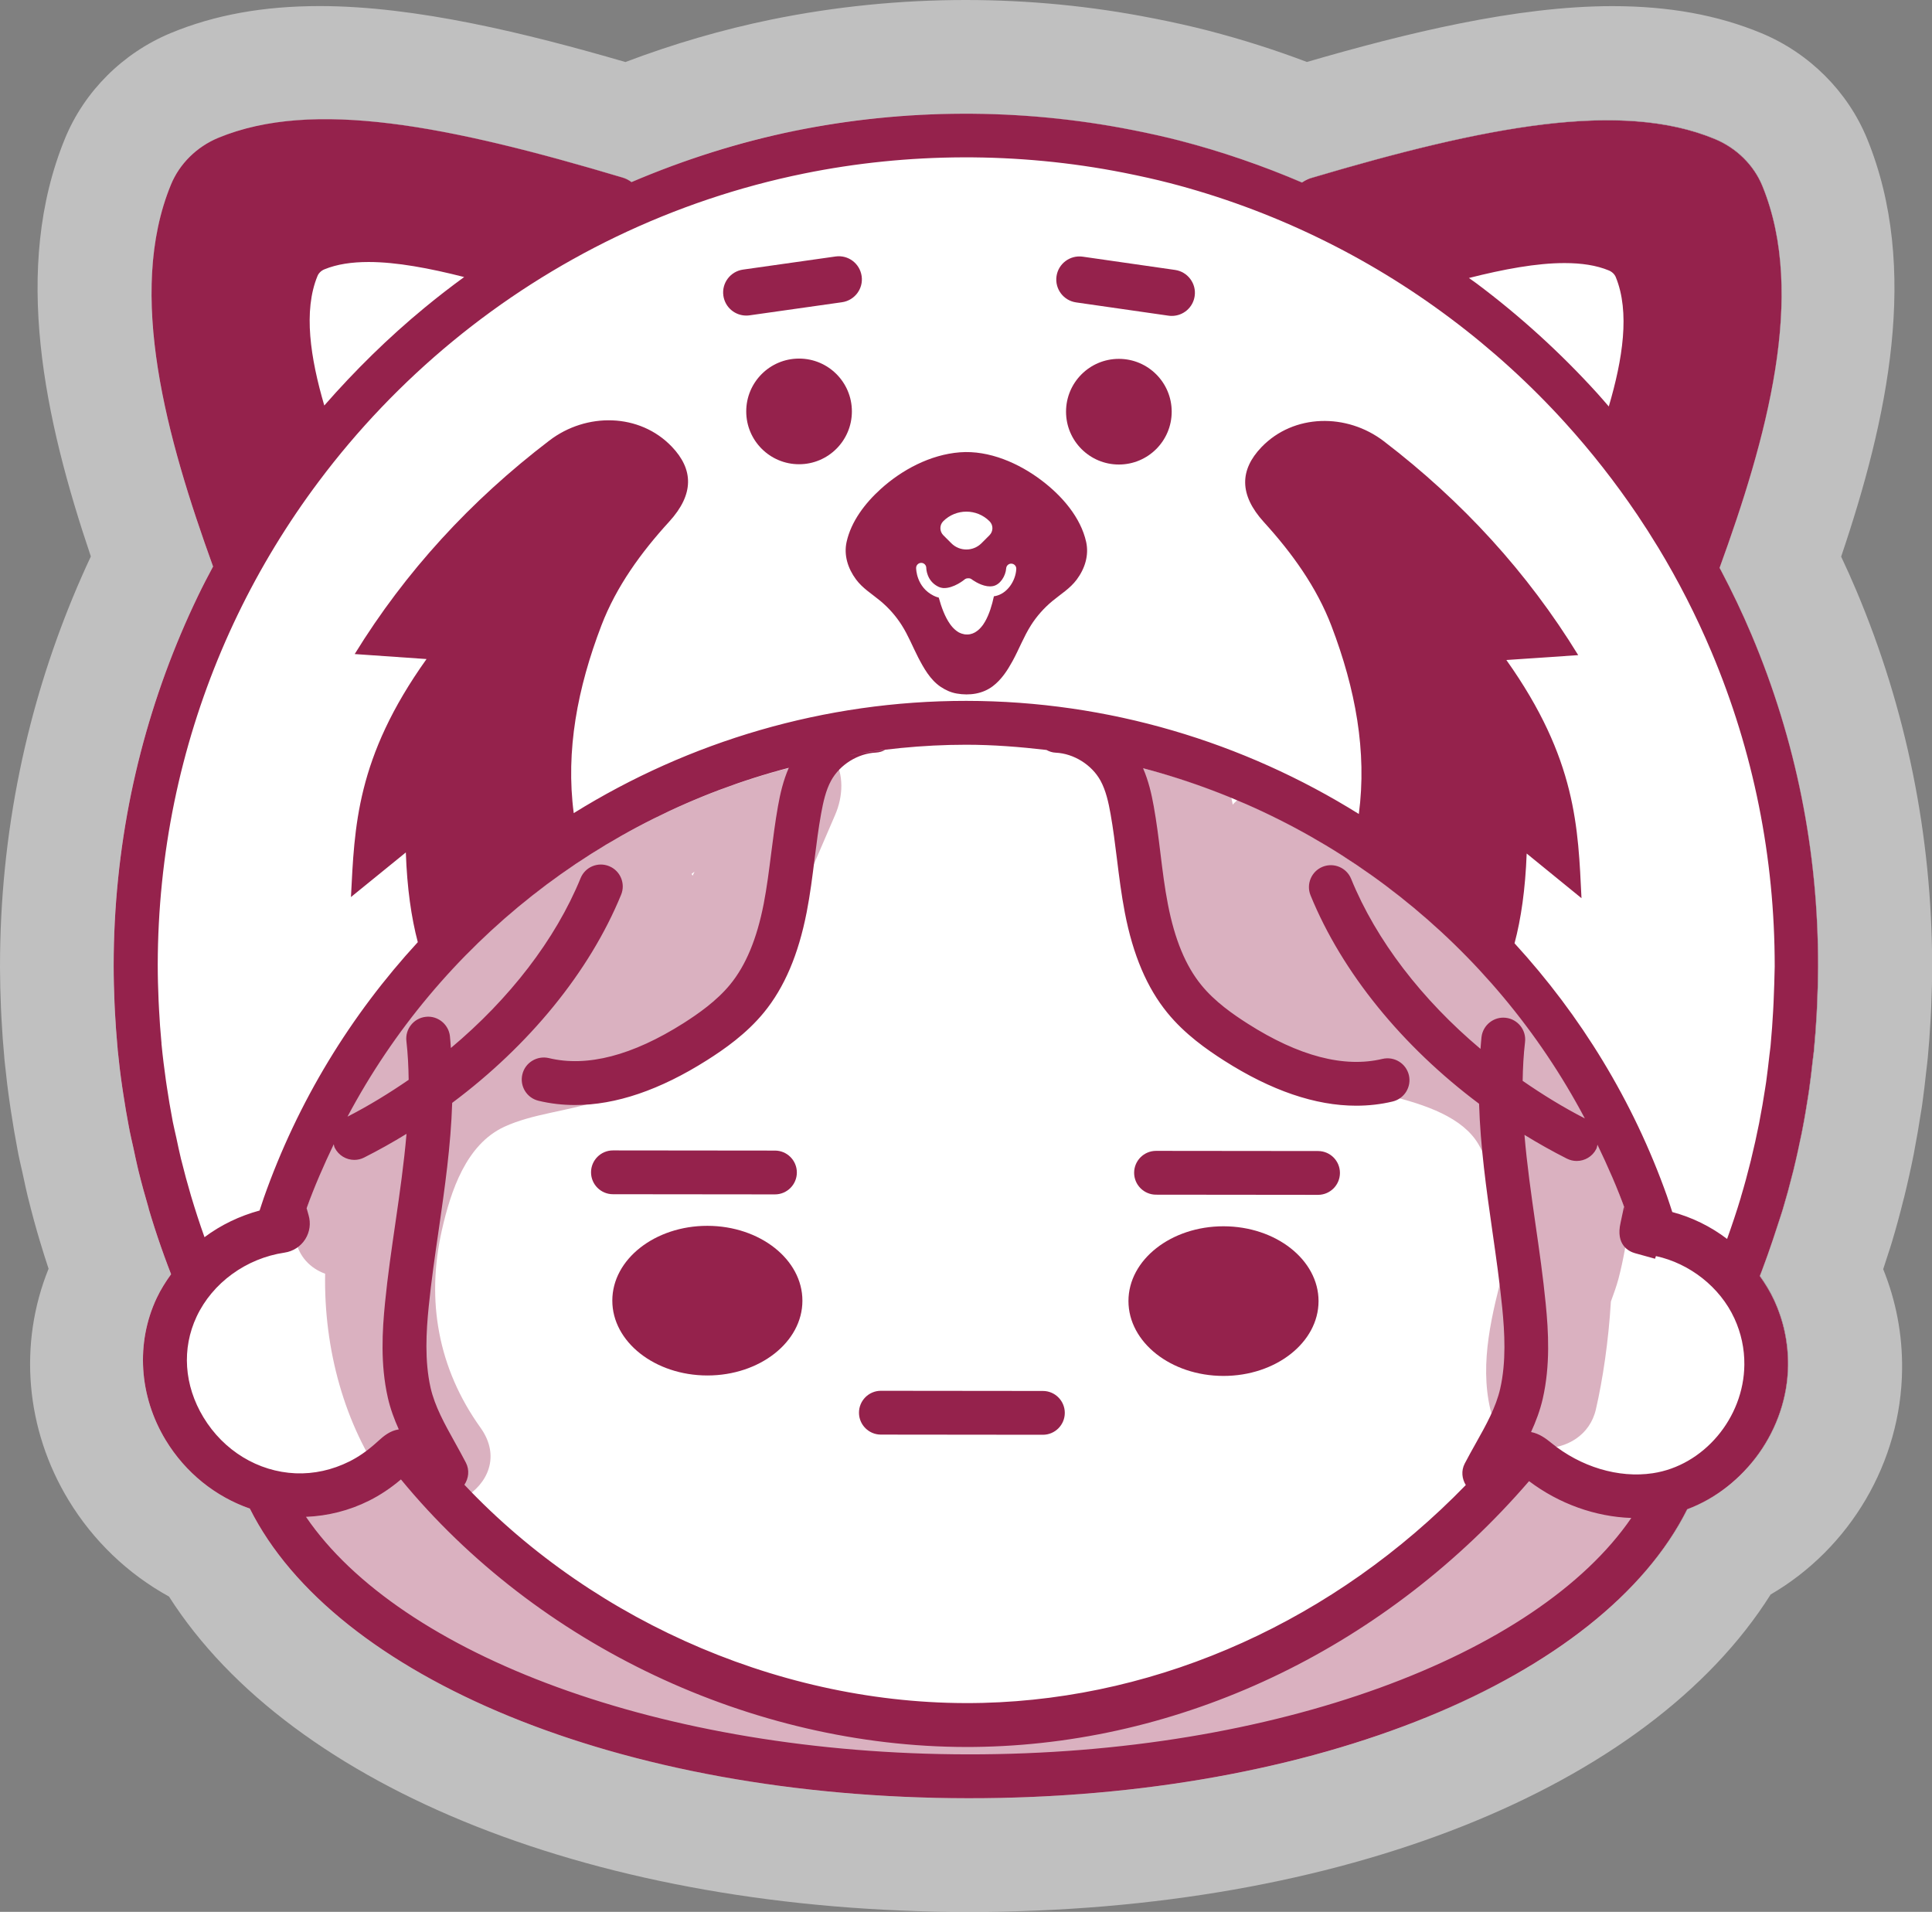<?xml version="1.0" encoding="utf-8"?>
<!-- Generator: Adobe Illustrator 25.4.1, SVG Export Plug-In . SVG Version: 6.00 Build 0)  -->
<svg version="1.1" id="Capa_1" xmlns="http://www.w3.org/2000/svg" xmlns:xlink="http://www.w3.org/1999/xlink" x="0px" y="0px"
	 viewBox="0 0 340.48 336.91" style="enable-background:new 0 0 340.48 336.91;" xml:space="preserve">
<rect x="0" y="0" width="340.48" height="336.91" fill="#808080" stroke="none"/>
<style type="text/css">
	.st0{opacity:0.6;fill:url(#SVGID_1_);}
	.st1{fill:#FEF4EE;}
	.st2{opacity:0.1;fill:#577D1E;}
	.st3{opacity:0.6;fill:url(#SVGID_00000030466013509574367730000004588238448944664506_);}
	.st4{fill:#B14534;}
	.st5{fill:#FFFFFF;}
	.st6{opacity:0.2;fill:#A4C96A;}
	.st7{fill:#FAAF78;}
	.st8{opacity:0.4;fill:#FF7A8E;}
	.st9{opacity:0.5;}
	.st10{fill:#FF7A8E;}
	.st11{opacity:0.212;}
	.st12{fill:#6B1952;}
	.st13{fill:#F77D48;}
	.st14{fill:#A33C34;}
	.st15{opacity:0.2;}
	.st16{fill:#39005E;}
	.st17{opacity:0.6;}
	.st18{fill-rule:evenodd;clip-rule:evenodd;fill:#6B1952;}
	.st19{fill:#FF6294;}
	.st20{fill-rule:evenodd;clip-rule:evenodd;fill:#FFFFFF;}
	.st21{opacity:0.35;}
	.st22{fill:#6B184E;}
	.st23{opacity:0.5;fill:#FFFFFF;}
	.st24{opacity:0.4;}
	.st25{fill:none;stroke:#F49257;stroke-miterlimit:10;}
	.st26{fill:#95224C;stroke:#95224C;stroke-width:2;stroke-linecap:round;stroke-linejoin:round;stroke-miterlimit:10;}
	.st27{fill:#95224C;}
	.st28{fill:#B14534;stroke:#B14534;stroke-width:3;stroke-miterlimit:10;}
	.st29{fill:#F49257;stroke:#F49257;stroke-width:3;stroke-linecap:round;stroke-linejoin:round;stroke-miterlimit:10;}
	.st30{fill:none;stroke:#B14534;stroke-width:3;stroke-miterlimit:10;}
	.st31{fill:#FFFFFF;stroke:#F49257;stroke-width:3;stroke-miterlimit:10;}
	.st32{fill:#FFFFFF;stroke:#B14534;stroke-width:3;stroke-miterlimit:10;}
	.st33{fill:none;stroke:#F49257;stroke-width:3;stroke-linecap:round;stroke-linejoin:round;stroke-miterlimit:10;}
	.st34{fill:#F49257;stroke:#F49257;stroke-miterlimit:10;}
	.st35{fill:#7B933C;}
	.st36{clip-path:url(#SVGID_00000041286577786742367270000017725585984727381412_);fill:#B14534;}
	.st37{fill:#F49257;}
	.st38{fill:none;stroke:#F49257;stroke-width:3;stroke-miterlimit:10;}
	.st39{fill:none;stroke:#95224C;stroke-width:3;stroke-linecap:round;stroke-miterlimit:10;}
	.st40{fill:none;stroke:#B14534;stroke-width:3;stroke-linecap:round;stroke-miterlimit:10;}
	.st41{opacity:0.5;fill:#FAAF78;stroke:#F49257;stroke-width:3;stroke-miterlimit:10;}
	.st42{clip-path:url(#SVGID_00000178919657575640439180000010747852058716931750_);fill:#B14534;}
	.st43{fill:#CA5E72;}
	.st44{fill:#F49257;stroke:#FAAF78;stroke-width:2;stroke-miterlimit:10;}
	.st45{fill:#7B933C;stroke:#A4C96A;stroke-width:2;stroke-miterlimit:10;}
	.st46{fill:#B14534;stroke:#D86F67;stroke-width:2;stroke-miterlimit:10;}
	.st47{opacity:0.5;fill:#F49257;}
	.st48{opacity:0.5;fill:#FAAF78;}
	.st49{clip-path:url(#SVGID_00000110465331494911775560000017656810793557280682_);}
	.st50{opacity:0.5;fill:#CA5E72;}
	.st51{clip-path:url(#SVGID_00000045610205711521963280000004073667309910717593_);}
	.st52{clip-path:url(#SVGID_00000023992076641679226930000014575908827672694931_);}
	.st53{clip-path:url(#SVGID_00000054971742306360390280000007482082337974777474_);}
	.st54{clip-path:url(#SVGID_00000036930364040917887090000014425244656376927378_);}
	.st55{clip-path:url(#SVGID_00000042002274602209344510000001281955512641192881_);}
	.st56{fill:#09487E;}
	.st57{opacity:0.5;fill:#09487E;}
	.st58{clip-path:url(#SVGID_00000033369644569761845280000002798348378354136746_);}
	.st59{clip-path:url(#SVGID_00000111186228474735123230000007691137633035180951_);}
	.st60{clip-path:url(#SVGID_00000114045748798142411400000003183481444489715864_);}
	.st61{fill:url(#SVGID_00000002366355661057893190000010903839644064993160_);}
	.st62{clip-path:url(#SVGID_00000041294636092725548960000006619395413513090445_);}
	.st63{fill:#7B933C;stroke:#FFFFFF;stroke-width:0.25;stroke-miterlimit:10;}
	.st64{clip-path:url(#SVGID_00000168110506163405357180000008373103371046040195_);}
	.st65{opacity:0.5;fill:#95224C;}
	.st66{clip-path:url(#SVGID_00000136396541146273661330000013549221979557876109_);}
	.st67{clip-path:url(#SVGID_00000124127071069178372840000007352662474854447788_);}
	.st68{clip-path:url(#SVGID_00000006709247052057309430000008384551623503210401_);}
	.st69{fill:url(#SVGID_00000047025019952514067440000001535748252738251904_);}
	.st70{clip-path:url(#SVGID_00000060716263577447693750000000708221155042542759_);}
	.st71{opacity:0.5;fill:#A4C96A;}
	.st72{fill:#A4C96A;}
	.st73{opacity:0.35;fill:#95224C;}
	.st74{fill:#DFDFDF;}
	.st75{clip-path:url(#SVGID_00000058564417835278376410000017322135484864731067_);fill:#B14534;}
	.st76{fill:#577D1E;}
	.st77{clip-path:url(#SVGID_00000038372492002819622800000005504616244808366222_);}
	.st78{clip-path:url(#SVGID_00000176019007358625591780000000293754585278776480_);}
	.st79{opacity:0.35;fill:#F49257;}
	.st80{opacity:0.7;fill:#F49257;}
	.st81{opacity:0.35;fill:#B14534;}
	.st82{fill:none;stroke:#0000FF;stroke-width:4;stroke-linecap:round;stroke-linejoin:round;stroke-miterlimit:10;}
	.st83{fill:none;stroke:#0000FF;stroke-width:4;stroke-miterlimit:10;}
	.st84{fill:#0000FF;}
	.st85{fill:none;stroke:#0000FF;stroke-width:2;stroke-miterlimit:10;}
	.st86{fill:none;stroke:#0000FF;stroke-width:2;stroke-linecap:round;stroke-linejoin:round;stroke-miterlimit:10;}
	.st87{fill:none;stroke:#0000FF;stroke-miterlimit:10;}
	.st88{fill:url(#);}
	.st89{fill:#3E5902;}
	.st90{fill:#FFFFFD;stroke:#993300;stroke-width:3;stroke-miterlimit:10;}
	.st91{fill:#FAAF78;stroke:#993300;stroke-width:3;stroke-miterlimit:10;}
	.st92{fill:#FFFFFD;}
	.st93{fill:#FBD4BD;}
	.st94{fill:#F7AF84;}
	.st95{fill:#993300;stroke:#993300;stroke-miterlimit:10;}
	.st96{fill:none;stroke:#FBD4BD;stroke-width:3;}
	.st97{opacity:0.3;fill:url(#);}
	.st98{opacity:0.7;}
	.st99{fill:url(#SVGID_00000086683774715574993890000014680543683823798973_);}
	.st100{opacity:0.8;}
	.st101{fill:url(#SVGID_00000001657806155792741050000004971444067976093080_);}
	.st102{fill:url(#SVGID_00000101800735679405739230000014280265953855298236_);}
	.st103{clip-path:url(#SVGID_00000035491235030761408020000016311467061487471545_);}
	.st104{fill:#FFFFFF;stroke:#A4C96A;stroke-width:25;stroke-linecap:round;stroke-linejoin:round;stroke-miterlimit:10;}
</style>
<g>
	<g>
		<path class="st23" d="M327.1,103.96c-0.82-1.93-1.69-3.89-2.63-5.87c8.16-24.13,13.95-50.82,4.55-73.7
			c-3.41-8.29-10.18-15.04-18.59-18.54c-7.73-3.21-16.33-4.77-26.29-4.77c-16.94,0-36.41,4.78-53.82,9.84
			c-5.68-2.15-11.45-3.98-17.24-5.48c-0.11-0.03-0.22-0.06-0.33-0.09c-2.93-0.75-6.03-1.44-9.48-2.12
			c-0.04-0.01-0.09-0.02-0.13-0.02C192.34,1.07,181.25,0,170.16,0c-11.52,0-23.03,1.16-34.21,3.44c-8.63,1.77-17.26,4.28-25.73,7.49
			C92.81,5.87,73.31,1.07,56.35,1.07c-9.96,0-18.56,1.56-26.29,4.77c-8.41,3.5-15.18,10.25-18.59,18.53
			c-9.41,22.89-3.61,49.57,4.54,73.69c-4.46,9.52-8.04,19.48-10.65,29.63c-0.71,2.76-1.35,5.53-1.9,8.24
			C1.16,147.16,0,158.69,0,170.23c0,0.13,0,0.26,0,0.39c0.01,2.18,0.06,4.51,0.17,7.09l0.09,1.79c0.13,2.44,0.29,4.62,0.49,6.74
			c0,0,0,0.01,0,0.01l0.03,0.38c0.01,0.13,0.02,0.26,0.04,0.4c0.01,0.09,0.02,0.19,0.03,0.28c0.24,2.36,0.53,4.79,0.89,7.23
			l0.18,1.22c0.37,2.43,0.77,4.78,1.2,7.02c0,0.02,0.01,0.04,0.01,0.05c0.03,0.2,0.07,0.4,0.11,0.59c0.15,0.76,0.33,1.52,0.5,2.28
			l0.21,0.91l0.22,1.02c0.23,1.09,0.47,2.19,0.73,3.27c0.02,0.1,0.05,0.2,0.08,0.3c0,0.01,0.01,0.02,0.01,0.04
			c0.63,2.54,1.31,5.05,2.03,7.45c0.03,0.11,0.06,0.22,0.1,0.33c0.45,1.5,0.93,3.02,1.44,4.56c-5.34,13.19-4.08,28.27,3.53,40.8
			c4.34,7.15,10.47,13,17.69,16.97c21.67,33.98,75.88,55.58,141.01,55.58c65.4,0,119.72-21.75,141.25-55.94
			c13.95-8.12,23.01-23.27,23.17-39.72c0.06-6.09-1.06-12-3.33-17.61c0.22-0.65,0.43-1.3,0.63-1.95l0.24-0.74
			c0.23-0.69,0.46-1.38,0.66-2.07c0.01-0.04,0.03-0.09,0.04-0.13c0.7-2.33,1.37-4.8,2-7.34l0.02-0.07c0.04-0.14,0.07-0.27,0.11-0.41
			v0c0.61-2.49,1.17-5.01,1.67-7.51c0.03-0.14,0.06-0.29,0.08-0.43l0.06-0.34c0.4-2.08,0.78-4.29,1.16-6.75
			c0-0.03,0.01-0.07,0.02-0.1l0.16-1.02c0.02-0.12,0.04-0.24,0.05-0.37c0.26-1.82,0.47-3.66,0.67-5.5l0.04-0.34
			c0.06-0.49,0.12-0.98,0.17-1.47c0.02-0.17,0.03-0.34,0.05-0.52l0.01-0.06c0-0.01,0-0.04,0.01-0.07c0.2-2.1,0.36-4.32,0.5-6.79
			c0-0.06,0.01-0.12,0.01-0.18l0.08-1.59c0-0.07,0.01-0.13,0.01-0.2c0.12-2.8,0.18-5.16,0.18-7.42
			C340.48,147.26,335.98,124.96,327.1,103.96z M320.27,176.97C320.27,176.97,320.27,176.97,320.27,176.97l-0.08,1.67c0,0,0,0,0,0
			l0,0c-0.11,2.02-0.25,4.03-0.45,6.03c0,0,0,0,0,0.01l-0.01,0.14l-0.03,0.34c0,0,0,0.01,0,0.01l0,0c0,0,0,0.01,0,0.01
			c0,0,0,0,0,0.01c-0.05,0.54-0.14,1.07-0.2,1.61c-0.02,0.2-0.05,0.41-0.08,0.61c-0.16,1.47-0.33,2.94-0.54,4.39c0,0,0,0,0,0.01
			c0,0,0,0.01,0,0.01l-0.17,1.12c0,0,0,0,0,0.01c0,0,0,0.01,0,0.01c-0.32,2.06-0.66,4.11-1.06,6.14c0,0,0,0,0,0l-0.07,0.36
			c0,0,0,0.01,0,0.01c0,0,0,0.01,0,0.01c-0.15,0.76-0.34,1.5-0.5,2.25c-0.32,1.51-0.64,3.02-1,4.51c0,0,0,0.01,0,0.01l-0.06,0.22
			l-0.02,0.08c0,0,0,0.01-0.01,0.01c0,0,0,0.01,0,0.01c0,0,0,0.01,0,0.01c-0.55,2.21-1.14,4.4-1.8,6.57c0,0.01-0.01,0.01-0.01,0.02
			c0,0.01,0,0.02-0.01,0.03c0,0.01,0,0.02-0.01,0.03c0,0,0,0.01,0,0.01c0,0,0,0.01,0,0.01c-0.25,0.83-0.54,1.65-0.8,2.47
			c-0.29,0.91-0.61,1.81-0.91,2.71c-0.91,2.71-1.87,5.42-2.94,8.08c0.23-0.56,0.42-1.13,0.64-1.7l0,0l0,0
			c0.48,0.67,0.94,1.37,1.37,2.08c0.43,0.71,0.82,1.45,1.17,2.21c1.67,3.63,2.5,7.5,2.45,11.49c-0.02,1.41-0.15,2.81-0.38,4.18
			c-0.47,2.74-1.37,5.37-2.61,7.81c-0.62,1.22-1.33,2.39-2.12,3.5c-1.16,1.64-2.55,3.1-4.03,4.46c-1.52,1.4-3.15,2.68-4.94,3.69
			c-1.18,0.67-2.41,1.24-3.68,1.72c-4.99,10-14.09,19-26.2,26.6c-3.63,2.28-7.47,4.46-11.63,6.47c-6.93,3.34-14.61,6.23-22.83,8.71
			c-1.58,0.48-3.17,0.95-4.79,1.39c-18.2,4.96-38.98,7.77-61.27,7.76l0,0l0,0c-8.07-0.01-15.92-0.4-23.55-1.11
			c-6.9-0.64-13.61-1.54-20.07-2.71c-3.4-0.62-6.73-1.3-9.98-2.06c-29.3-6.8-52.67-19.04-65.79-34.45c-2.92-3.42-5.33-7-7.18-10.71
			c-3.03-1.05-5.86-2.63-8.37-4.66c-2.51-2.03-4.71-4.52-6.46-7.41c-0.31-0.51-0.55-1.05-0.83-1.57c-1.81-3.46-2.88-7.16-3.12-10.89
			c-0.07-1.07-0.07-2.15-0.01-3.22c0.19-3.21,0.98-6.38,2.37-9.34c0.35-0.75,0.75-1.48,1.18-2.18c0.43-0.71,0.89-1.39,1.38-2.06
			c0.09,0.22,0.17,0.45,0.25,0.67c-1.58-4-3.01-8.1-4.23-12.21c0,0,0,0,0,0c0,0,0-0.01,0-0.01c0,0,0,0,0-0.01c0,0,0,0,0-0.01
			c0-0.02-0.01-0.04-0.01-0.06c0,0,0,0,0,0c0,0,0,0,0-0.01c-0.29-0.96-0.52-1.95-0.79-2.92c-0.34-1.23-0.7-2.46-1.01-3.71
			c0-0.01,0-0.01,0-0.02l-0.02-0.08l0-0.02l-0.04-0.16c0,0,0-0.01-0.01-0.01c-0.19-0.78-0.35-1.56-0.52-2.35
			c-0.1-0.48-0.21-0.95-0.31-1.43c-0.22-1-0.46-1.99-0.66-3c0,0,0,0,0,0c0,0,0,0,0,0c0,0,0,0,0-0.01c0,0,0,0,0-0.01
			c0-0.01-0.02-0.15-0.03-0.16c0,0,0-0.01,0-0.01c-0.01-0.04,0-0.07-0.01-0.11c0,0,0,0,0,0l-0.01,0l0,0l0,0l0,0
			c0-0.01,0-0.03-0.01-0.04c0,0,0-0.01,0-0.01c0,0,0-0.01-0.01-0.02c-0.39-2.04-0.74-4.1-1.05-6.16l-0.17-1.13c0,0,0,0,0,0
			c-0.31-2.17-0.58-4.36-0.79-6.56c0,0,0,0,0-0.01l0-0.04c0-0.01,0-0.01,0-0.02c0,0,0-0.01,0-0.01l-0.04-0.45c0-0.02,0-0.04,0-0.07
			c0-0.01-0.01-0.02-0.01-0.03c-0.09-0.95-0.14-1.91-0.21-2.87c-0.07-1.03-0.17-2.06-0.22-3.1c0,0,0,0,0,0l-0.04-0.82l-0.04-0.86
			c0,0,0,0,0,0c-0.09-2.17-0.15-4.35-0.15-6.54c0-0.02,0-0.04,0-0.07c0-5.09,0.27-10.18,0.78-15.24c0.51-5.06,1.28-10.08,2.3-15.03
			c0.49-2.39,1.06-4.84,1.69-7.27c0.44-1.69,0.94-3.37,1.44-5.05c0.89-3.02,1.85-6.02,2.93-8.98c0.84-2.3,1.75-4.59,2.7-6.85
			s1.97-4.49,3.03-6.7c0.84-1.73,1.74-3.44,2.64-5.15C32.51,85.83,27.84,70.7,26.9,56.64c-0.1-1.53-0.17-3.05-0.18-4.56
			c-0.03-4.17,0.32-8.22,1.14-12.09c0.54-2.58,1.3-5.08,2.29-7.47c1.51-3.66,4.55-6.66,8.34-8.24c1.31-0.54,2.69-0.99,4.1-1.4
			c4.15-1.19,8.67-1.8,13.6-1.88c2.78-0.04,5.69,0.08,8.71,0.35c2.73,0.24,5.54,0.58,8.47,1.05c1.8,0.29,3.65,0.62,5.53,0.99
			c9.37,1.81,19.65,4.56,30.86,7.91c0.58,0.17,1.09,0.45,1.55,0.79c2.32-0.99,4.66-1.92,7.02-2.8c4.05-1.5,8.17-2.79,12.33-3.94
			c1.43-0.39,2.87-0.76,4.31-1.11c1.71-0.42,3.42-0.84,5.14-1.19c1.56-0.32,3.13-0.57,4.7-0.84c8.17-1.39,16.5-2.15,24.87-2.17
			c0.05,0,0.1,0,0.16,0c9.92-0.02,19.89,0.92,29.68,2.86c0,0,0,0,0,0c0,0,0,0,0,0c3.11,0.62,5.85,1.23,8.39,1.88c0,0,0.01,0,0.01,0
			c0,0,0.01,0,0.01,0c4.72,1.22,9.38,2.71,13.97,4.39c2.55,0.93,5.07,1.91,7.56,2.98c0.26-0.19,0.57-0.3,0.86-0.44
			c0.22-0.11,0.41-0.26,0.65-0.33c5.77-1.71,11.3-3.27,16.58-4.62c3.52-0.9,6.94-1.71,10.24-2.42c1.89-0.4,3.74-0.76,5.57-1.1
			c2.95-0.54,5.81-0.99,8.56-1.33c4.46-0.54,8.68-0.8,12.64-0.73c6.6,0.12,12.51,1.15,17.7,3.31c0.95,0.39,1.85,0.88,2.69,1.44
			c1.68,1.12,3.13,2.55,4.24,4.2c0.56,0.82,1.03,1.7,1.4,2.61c1.48,3.6,2.42,7.42,2.93,11.41c0.34,2.66,0.48,5.38,0.46,8.17
			c-0.03,4.17-0.44,8.47-1.14,12.82c-0.23,1.45-0.49,2.91-0.78,4.37c-0.58,2.92-1.27,5.86-2.05,8.8c-1.94,7.35-4.4,14.69-6.97,21.74
			c0.09,0.16,0.19,0.32,0.27,0.49c1.94,3.7,3.75,7.48,5.37,11.31c0.98,2.32,1.89,4.65,2.75,7c3.42,9.4,5.88,19.07,7.35,28.95
			c0.74,4.94,1.23,9.92,1.47,14.95c0.12,2.51,0.18,5.04,0.18,7.57C320.43,172.57,320.37,174.77,320.27,176.97z"/>
	</g>
	<path class="st5" d="M308.68,111.88c-1.62-3.84-3.42-7.61-5.37-11.31c-0.09-0.17-0.19-0.32-0.27-0.49
		c8.2-22.56,15.41-48.1,7.54-67.3c-1.5-3.67-4.54-6.67-8.33-8.25c-16.61-6.92-40.51-2.25-71.28,6.88c-0.56,0.17-1.06,0.44-1.51,0.76
		c-6.98-3-14.2-5.48-21.54-7.38c-0.01,0-0.01-0.01-0.02-0.01c-2.53-0.65-5.28-1.27-8.39-1.88c0,0,0,0-0.01,0
		c-19.69-3.89-40.08-3.79-59.41,0.15c-9.88,2.01-19.53,5.09-28.8,9.04c-0.46-0.34-0.97-0.62-1.55-0.79
		c-30.75-9.19-54.65-13.9-71.27-7.01c-3.79,1.57-6.83,4.57-8.34,8.24c-7.9,19.18-0.74,44.74,7.42,67.31
		c-0.91,1.7-1.81,3.41-2.64,5.15c-4.26,8.83-7.66,18.1-10.11,27.58c-0.63,2.43-1.19,4.87-1.69,7.27c-2.03,9.9-3.07,20.08-3.08,30.26
		c0,0.02,0,0.04,0,0.07c0,2.19,0.06,4.37,0.15,6.54c0,0,0,0,0,0l0.08,1.67c0,0,0,0,0,0c0.11,2,0.25,3.99,0.43,5.97
		c0,0.01,0.01,0.02,0.01,0.03c0,0.02,0,0.04,0,0.07l0.04,0.45c0,0,0,0,0,0.01c0,0.01,0,0.01,0,0.02l0,0.04c0,0,0,0.01,0,0.01
		c0.22,2.2,0.48,4.39,0.8,6.56c0,0,0,0,0,0l0.17,1.13c0.31,2.07,0.66,4.12,1.05,6.16c0,0.01,0.01,0.02,0.01,0.03
		c0,0.01,0,0.03,0.01,0.04l0.01,0c0,0,0,0,0,0c0.01,0.04,0,0.08,0.01,0.12c0,0.01,0.03,0.15,0.03,0.16c0,0,0,0.01,0,0.01
		c0,0,0,0.01,0,0.01c0.2,1.01,0.44,2,0.66,3c0.27,1.26,0.53,2.53,0.83,3.78c0,0,0,0.01,0.01,0.01l0.04,0.18l0.02,0.08
		c0,0.01,0,0.01,0,0.02c0.55,2.23,1.15,4.43,1.8,6.62c0,0,0,0.01,0,0.01c0.01,0.02,0.01,0.04,0.01,0.06c0,0,0,0,0,0.01
		c0,0,0,0,0,0.01c0,0,0,0.01,0,0.01c0,0,0,0,0,0c1.32,4.47,2.88,8.93,4.62,13.25c-0.23-0.57-0.42-1.15-0.65-1.72
		c-0.97,1.34-1.85,2.74-2.56,4.24c-3.71,7.9-3.12,17.26,1.59,25.02c3.5,5.77,8.78,9.96,14.83,12.07
		c14.85,29.68,65.12,50.99,126.58,51.04c61.54,0.06,111.88-21.22,126.72-50.92c10.16-3.8,17.64-14.06,17.77-25.35
		c0.04-3.99-0.78-7.85-2.45-11.48c-0.7-1.52-1.58-2.94-2.54-4.29c-0.22,0.56-0.42,1.14-0.64,1.7c1.43-3.55,2.7-7.17,3.85-10.79
		c0.26-0.83,0.55-1.64,0.8-2.47c0-0.01,0-0.02,0-0.03c0.01-0.02,0.01-0.03,0.02-0.05c0-0.01,0.01-0.01,0.01-0.02
		c0.65-2.17,1.25-4.36,1.8-6.57c0-0.01,0-0.01,0-0.02c0,0,0-0.01,0.01-0.01l0.08-0.31c0,0,0-0.01,0-0.01
		c0.55-2.23,1.05-4.49,1.5-6.76c0,0,0-0.01,0-0.01c0,0,0-0.01,0-0.01l0.07-0.36c0,0,0,0,0,0c0.4-2.03,0.74-4.08,1.06-6.14
		c0,0,0-0.01,0-0.01c0,0,0,0,0-0.01l0.17-1.12c0-0.01,0-0.01,0-0.01c0,0,0,0,0-0.01c0.24-1.66,0.43-3.33,0.61-5.01
		c0.06-0.54,0.14-1.07,0.2-1.61c0,0,0,0,0-0.01c0,0,0-0.01,0-0.01c0,0,0-0.01,0-0.01l0.03-0.34l0.01-0.14c0,0,0,0,0-0.01
		c0.19-2,0.34-4.01,0.45-6.03c0,0,0,0,0,0l0.08-1.66c0,0,0,0,0,0c0.1-2.2,0.16-4.4,0.17-6.62
		C320.45,150.07,316.5,130.4,308.68,111.88z"/>
	<g>
		<g>
			<path class="st73" d="M294.57,262.75c-13.27,28.86-63.7,50.32-123.92,50.26c-60.12-0.05-110.45-21.53-123.76-50.34
				c1.62,0.44,3.29,0.74,5.03,0.82c3.93,0.17,7.88-0.73,11.39-2.49c1.93-0.97,3.67-2.19,5.29-3.61c2.39-2.1,2.26-2.55,4.46,0.17
				c24.04,29.72,61.99,47.36,100.25,46.4c36.43-0.91,70.12-18.45,93.6-45.9c1.82-2.13,1.73-2.69,3.99-0.84
				c5.79,4.75,13.51,7.32,20.92,6.22C292.77,263.3,293.67,263.02,294.57,262.75z M146.96,133.54c1.78,2.94,1.65,6.75,0.21,10.08
				c-9.81,22.73-16.85,41.71-41.85,50.4c-5.25,1.82-11.47,2.23-16.48,4.56c-6.7,3.12-9.4,11.3-10.96,18.17
				c-2.83,12.48-0.65,24.44,6.79,34.83c7.25,10.12-9.51,19.73-16.67,9.72c-7.28-10.17-10.95-23.57-10.7-36.84
				c-2.59-0.95-4.65-2.99-5.23-6.1c0.07-0.13,0.15-0.26,0.21-0.41c0.04-0.09,0.1-0.17,0.13-0.26c0.42-1.33,0.85-2.65,1.31-3.96v0
				c0,0,0,0,0,0C68.45,171.83,104.42,141.71,146.96,133.54z M122.4,153.61c-0.18,0.13-0.36,0.26-0.53,0.39
				c0.06,0.11,0.13,0.21,0.19,0.32C122.17,154.08,122.29,153.85,122.4,153.61z M286.5,213.43
				C286.5,213.43,286.5,213.43,286.5,213.43c-11.82-33.32-37.13-59.2-68.44-72.43c-0.27,0.26-0.57,0.5-0.81,0.8
				c-0.09-0.43-0.17-0.85-0.26-1.28c-6.95-2.86-14.22-5.02-21.67-6.58c0.09,0.33,0.13,0.64,0.26,0.98
				c4.13,11.02,4.64,22.93,8.68,33.8c3.73,10.03,11.6,15.3,21.1,19.48c9.75,4.28,29.67,4.11,35.18,13.42
				c3.5,5.91,4.65,13.72,4.58,21.55c-2.18,8.31-4.41,16.89-2.48,25.16c2.14,9.16,16.49,9.25,18.61,0.02
				c1.2-5.23,2.21-11.86,2.64-18.99c0.51-1.38,1-2.74,1.35-4.06c0.86-3.28,1.43-6.66,1.86-10.06
				C286.9,214.64,286.71,214.03,286.5,213.43z"/>
			<g>
				<path class="st27" d="M124.67,216.02c-9.24-0.01-16.76,5.9-16.76,13.17c-0.01,7.27,7.5,13.19,16.74,13.2s16.76-5.9,16.76-13.17
					C141.42,221.95,133.91,216.03,124.67,216.02z"/>
				<path class="st27" d="M108.02,210.45l28.55,0.03c2.13,0,3.86-1.73,3.86-3.86c0-2.13-1.73-3.86-3.86-3.86l-28.55-0.03
					c-2.13,0-3.86,1.73-3.86,3.86C104.16,208.72,105.89,210.45,108.02,210.45z"/>
				<path class="st27" d="M215.6,242.47c9.24,0.01,16.76-5.9,16.77-13.17c0.01-7.27-7.5-13.19-16.74-13.2
					c-9.24-0.01-16.76,5.9-16.76,13.17S206.36,242.46,215.6,242.47z"/>
				<path class="st27" d="M203.73,210.53l28.55,0.03c2.13,0,3.86-1.73,3.86-3.86c0-2.13-1.72-3.86-3.86-3.86l-28.55-0.03
					c-2.13,0-3.86,1.73-3.86,3.86C199.87,208.8,201.6,210.53,203.73,210.53z"/>
				<path class="st27" d="M155.24,252.81l28.55,0.03c2.13,0,3.86-1.73,3.86-3.86c0-2.13-1.73-3.86-3.86-3.86l-28.55-0.03
					c-2.13,0-3.86,1.73-3.86,3.86C151.38,251.08,153.11,252.81,155.24,252.81z"/>
				<path class="st27" d="M148.39,53.26c2.23-0.32,3.78-2.38,3.46-4.6c-0.32-2.23-2.36-3.78-4.61-3.46l-16.3,2.31
					c-2.23,0.32-3.78,2.38-3.46,4.6c0.29,2.03,2.03,3.5,4.03,3.5c0.19,0,0.38-0.01,0.58-0.04L148.39,53.26z"/>
				<circle class="st27" cx="140.82" cy="72.5" r="9.31"/>
				<path class="st27" d="M207.09,47.57l-16.29-2.34c-2.23-0.31-4.29,1.23-4.61,3.45c-0.32,2.23,1.23,4.29,3.45,4.61l16.29,2.34
					c0.2,0.03,0.39,0.04,0.58,0.04c2,0,3.74-1.46,4.03-3.5C210.86,49.96,209.31,47.89,207.09,47.57z"/>
				<circle class="st27" cx="197.18" cy="72.55" r="9.31"/>
				<path class="st27" d="M183.56,84.66c-3.94-2.99-9.22-5.36-14.42-4.95c-5.22,0.41-10.21,3.1-13.91,6.45
					c-2.79,2.52-5.23,5.73-6.03,9.33c-0.52,2.34,0.22,4.68,1.66,6.62c1.16,1.57,2.79,2.54,4.28,3.78c1.48,1.23,2.75,2.67,3.76,4.26
					c1.15,1.8,1.93,3.79,2.9,5.68c0.96,1.85,2.13,3.97,3.97,5.2c0.87,0.58,1.8,1.01,2.85,1.19c2.24,0.39,4.57,0.06,6.36-1.31
					c1.51-1.15,2.56-2.77,3.44-4.37c1.15-2.09,1.99-4.34,3.28-6.37c1.01-1.59,2.29-3.03,3.76-4.25c1.5-1.24,3.12-2.21,4.29-3.78
					c1.44-1.93,2.18-4.27,1.67-6.62C190.46,91.18,187.17,87.39,183.56,84.66z M166.23,91.85c2.26-2.25,5.91-2.25,8.16,0.01
					c0.68,0.68,0.67,1.77,0,2.45l-1.43,1.43c-1.47,1.46-3.84,1.46-5.3,0l-1.43-1.43C165.56,93.62,165.56,92.52,166.23,91.85z
					 M175.31,105.06c-0.05,0.01-0.1,0.01-0.15,0.01c-0.33,1.55-0.82,3.16-1.54,4.43c-0.01,0.02-0.02,0.04-0.03,0.05
					c-0.11,0.19-0.22,0.37-0.34,0.54c-0.05,0.08-0.11,0.15-0.17,0.22c-0.06,0.08-0.12,0.16-0.19,0.23
					c-0.07,0.08-0.15,0.16-0.22,0.24c-0.05,0.06-0.11,0.11-0.17,0.16c-0.08,0.07-0.16,0.14-0.24,0.2c-0.06,0.05-0.12,0.09-0.18,0.13
					c-0.08,0.05-0.16,0.11-0.24,0.16c-0.07,0.04-0.15,0.07-0.23,0.11c-0.07,0.03-0.15,0.07-0.22,0.1c-0.13,0.05-0.26,0.08-0.39,0.11
					c-0.03,0.01-0.06,0.02-0.09,0.02c0,0,0,0,0,0c-0.13,0.02-0.26,0.04-0.4,0.04c-0.19,0.01-0.36-0.01-0.54-0.03
					c-0.07-0.01-0.13-0.03-0.2-0.05c-0.1-0.02-0.21-0.05-0.31-0.08c-0.08-0.03-0.16-0.07-0.25-0.1c-0.08-0.04-0.16-0.07-0.24-0.11
					c-0.09-0.05-0.17-0.1-0.25-0.16c-0.07-0.05-0.14-0.1-0.21-0.15c-0.08-0.06-0.16-0.13-0.24-0.2c-0.08-0.07-0.15-0.15-0.23-0.22
					c-0.06-0.07-0.13-0.13-0.19-0.2c-0.14-0.16-0.28-0.33-0.41-0.52c-0.01-0.01-0.02-0.03-0.03-0.04c-0.89-1.26-1.52-2.99-1.97-4.64
					c-0.3-0.07-0.6-0.18-0.9-0.33c-3.07-1.53-3.09-4.77-3.09-4.9c0-0.49,0.41-0.89,0.9-0.89c0.49,0,0.89,0.4,0.89,0.9
					c0,0.11,0.05,2.27,2.1,3.29c0.3,0.15,0.61,0.22,0.93,0.25c1.82,0.07,3.72-1.5,3.73-1.52c0.18-0.15,0.41-0.21,0.63-0.2
					c0.22-0.02,0.44,0.04,0.62,0.18c0.01,0.01,1.31,1,2.72,1.21c0.14,0.02,0.27,0.03,0.41,0.03c0,0,0.01,0,0.01,0
					c0.19,0.01,0.39,0,0.58-0.04c1.3-0.23,2.26-1.8,2.35-3.13c0.03-0.49,0.46-0.87,0.95-0.83c0.49,0.03,0.87,0.46,0.83,0.95
					C179,102.32,177.53,104.66,175.31,105.06z"/>
				<path class="st27" d="M308.68,111.88c-1.62-3.84-3.42-7.61-5.37-11.31c-0.09-0.17-0.19-0.32-0.27-0.49
					c8.2-22.56,15.41-48.1,7.54-67.3c-1.5-3.67-4.54-6.67-8.33-8.25c-16.61-6.92-40.51-2.25-71.28,6.88
					c-0.56,0.17-1.06,0.44-1.51,0.76c-6.98-3-14.2-5.48-21.54-7.38c-0.01,0-0.01-0.01-0.02-0.01c-2.53-0.65-5.28-1.27-8.39-1.88
					c0,0,0,0-0.01,0c-19.69-3.89-40.08-3.79-59.41,0.15c-9.88,2.01-19.53,5.09-28.8,9.04c-0.46-0.34-0.97-0.62-1.55-0.79
					c-30.75-9.19-54.65-13.9-71.27-7.01c-3.79,1.57-6.83,4.57-8.34,8.24c-7.9,19.18-0.74,44.74,7.42,67.31
					c-0.91,1.7-1.81,3.41-2.64,5.15c-4.26,8.83-7.66,18.1-10.11,27.58c-0.63,2.43-1.19,4.87-1.69,7.27
					c-2.03,9.9-3.07,20.08-3.08,30.26c0,0.02,0,0.04,0,0.07c0,2.19,0.06,4.37,0.15,6.54c0,0,0,0,0,0l0.08,1.67c0,0,0,0,0,0
					c0.11,2,0.25,3.99,0.43,5.97c0,0.01,0.01,0.02,0.01,0.03c0,0.02,0,0.04,0,0.07l0.04,0.45c0,0,0,0,0,0.01c0,0.01,0,0.01,0,0.02
					l0,0.04c0,0,0,0.01,0,0.01c0.22,2.2,0.48,4.39,0.8,6.56c0,0,0,0,0,0l0.17,1.13c0.31,2.07,0.66,4.12,1.05,6.16
					c0,0.01,0.01,0.02,0.01,0.03c0,0.01,0,0.03,0.01,0.04l0.01,0c0,0,0,0,0,0c0.01,0.04,0,0.08,0.01,0.12
					c0,0.01,0.03,0.15,0.03,0.16c0,0,0,0.01,0,0.01c0,0,0,0.01,0,0.01c0.2,1.01,0.44,2,0.66,3c0.27,1.26,0.53,2.53,0.83,3.78
					c0,0,0,0.01,0.01,0.01l0.04,0.18l0.02,0.08c0,0.01,0,0.01,0,0.02c0.55,2.23,1.15,4.43,1.8,6.62c0,0,0,0.01,0,0.01
					c0.01,0.02,0.01,0.04,0.01,0.06c0,0,0,0,0,0.01c0,0,0,0,0,0.01c0,0,0,0.01,0,0.01c0,0,0,0,0,0c1.32,4.47,2.88,8.93,4.62,13.25
					c-0.23-0.57-0.42-1.15-0.65-1.72c-0.97,1.34-1.85,2.74-2.56,4.24c-3.71,7.9-3.12,17.26,1.59,25.02
					c3.5,5.77,8.78,9.96,14.83,12.07c14.85,29.68,65.12,50.99,126.58,51.04c61.54,0.06,111.88-21.22,126.72-50.92
					c10.16-3.8,17.64-14.06,17.77-25.35c0.04-3.99-0.78-7.85-2.45-11.48c-0.7-1.52-1.58-2.94-2.54-4.29
					c-0.22,0.56-0.42,1.14-0.64,1.7c1.43-3.55,2.7-7.17,3.85-10.79c0.26-0.83,0.55-1.64,0.8-2.47c0-0.01,0-0.02,0-0.03
					c0.01-0.02,0.01-0.03,0.02-0.05c0-0.01,0.01-0.01,0.01-0.02c0.65-2.17,1.25-4.36,1.8-6.57c0-0.01,0-0.01,0-0.02
					c0,0,0-0.01,0.01-0.01l0.08-0.31c0,0,0-0.01,0-0.01c0.55-2.23,1.05-4.49,1.5-6.76c0,0,0-0.01,0-0.01c0,0,0-0.01,0-0.01
					l0.07-0.36c0,0,0,0,0,0c0.4-2.03,0.74-4.08,1.06-6.14c0,0,0-0.01,0-0.01c0,0,0,0,0-0.01l0.17-1.12c0-0.01,0-0.01,0-0.01
					c0,0,0,0,0-0.01c0.24-1.66,0.43-3.33,0.61-5.01c0.06-0.54,0.14-1.07,0.2-1.61c0,0,0,0,0-0.01c0,0,0-0.01,0-0.01
					c0,0,0-0.01,0-0.01l0.03-0.34l0.01-0.14c0,0,0,0,0-0.01c0.19-2,0.34-4.01,0.45-6.03c0,0,0,0,0,0l0.08-1.66c0,0,0,0,0,0
					c0.1-2.2,0.16-4.4,0.17-6.62C320.45,150.07,316.5,130.4,308.68,111.88z M275.75,46.36c2.96,0,5.59,0.39,7.78,1.3
					c0.57,0.24,1.01,0.66,1.22,1.17c2.53,6.17,1.22,14.48-1.23,22.8c-0.67-0.77-1.33-1.55-2.01-2.3
					c-6.45-7.11-13.61-13.63-21.29-19.38c-0.44-0.33-0.9-0.63-1.35-0.96C264.98,47.44,270.82,46.35,275.75,46.36z M55.96,48.62
					c0.21-0.5,0.65-0.93,1.22-1.16c2.19-0.9,4.82-1.29,7.78-1.29c4.93,0,10.75,1.1,16.84,2.65c-2.38,1.74-4.72,3.54-6.99,5.42
					c-6.36,5.24-12.24,11.03-17.66,17.22C54.71,63.12,53.41,54.79,55.96,48.62z M35.85,249.76c-3.41-5.63-3.85-12.1-1.2-17.74
					c2.8-5.96,8.74-10.28,15.5-11.28c1.51-0.22,2.84-1.09,3.65-2.37c0.8-1.27,1.01-2.82,0.57-4.27c-0.12-0.39-0.21-0.79-0.33-1.18
					c1.39-3.88,3.03-7.61,4.78-11.28c0.06,0.22,0.07,0.44,0.18,0.64c0.68,1.34,2.04,2.12,3.44,2.12c0.59,0,1.18-0.13,1.74-0.42
					c2.55-1.29,5.04-2.68,7.46-4.17c-0.44,5.17-1.19,10.41-1.97,15.79c-0.66,4.55-1.35,9.25-1.81,13.92
					c-0.5,5-0.84,10.89,0.48,16.74c0.45,2,1.14,3.85,1.94,5.63c-1.54,0.23-2.67,1.18-3.58,2.01l-0.65,0.58
					c-1.47,1.29-2.94,2.3-4.47,3.06c-3,1.5-6.27,2.23-9.5,2.09C45.49,259.35,39.42,255.66,35.85,249.76z M94.9,193.98
					c2.08,0.5,4.23,0.75,6.43,0.75c7.18,0.01,14.97-2.64,23.27-7.9c3.05-1.93,6.94-4.64,10.03-8.41c3.61-4.41,6.07-10.19,7.53-17.65
					c0.62-3.17,1.02-6.36,1.4-9.44c0.35-2.74,0.67-5.32,1.14-7.91c0.37-2.04,0.83-4.16,1.78-5.88c1.54-2.8,4.71-4.77,7.9-4.92
					c0.59-0.03,1.13-0.21,1.62-0.47c-2.85,0.33-5.68,0.76-8.48,1.28c7.42-1.39,15.01-2.19,22.75-2.19c4.77,0,9.48,0.38,14.15,0.92
					c0.49,0.27,1.04,0.46,1.63,0.48c3.19,0.15,6.37,2.14,7.9,4.94c0.94,1.72,1.41,3.84,1.77,5.88c0.46,2.59,0.78,5.17,1.12,7.9
					c0.38,3.09,0.78,6.28,1.39,9.46c1.44,7.47,3.9,13.25,7.5,17.66c3.08,3.78,6.97,6.49,10.01,8.43c8.28,5.28,16.08,7.94,23.26,7.94
					c2.2,0,4.35-0.24,6.43-0.74c2.07-0.5,3.35-2.58,2.86-4.65c-0.5-2.07-2.57-3.34-4.65-2.86c-6.75,1.62-14.75-0.47-23.74-6.2
					c-2.56-1.63-5.8-3.87-8.18-6.8c-2.78-3.4-4.7-8.06-5.9-14.25c-0.57-2.92-0.93-5.84-1.31-8.94c-0.33-2.71-0.68-5.52-1.18-8.3
					c-0.39-2.19-0.92-4.49-1.89-6.73c33.2,8.73,61.63,31.05,77.85,61.71c-3.82-1.96-7.46-4.21-10.95-6.62
					c0.04-2.28,0.15-4.55,0.42-6.83c0.25-2.12-1.27-4.03-3.39-4.28c-2.09-0.25-4.03,1.27-4.28,3.39c-0.08,0.7-0.12,1.39-0.18,2.09
					c-10.3-8.67-18.37-19.1-22.8-29.97c-0.8-1.97-3.05-2.92-5.03-2.12c-1.97,0.8-2.92,3.06-2.12,5.03
					c5.56,13.63,16.19,26.62,29.7,36.73c0.23,7.55,1.28,15.04,2.33,22.36c0.64,4.47,1.3,9.09,1.75,13.59
					c0.43,4.37,0.73,9.49-0.36,14.27c-0.75,3.28-2.47,6.36-4.3,9.62c-0.67,1.19-1.33,2.38-1.96,3.59c-0.64,1.25-0.48,2.65,0.2,3.76
					c-22.99,23.69-53.57,37.59-85.11,38.39c-33.78,0.85-68.05-13.73-91.37-38.44c0.75-1.13,0.93-2.59,0.27-3.88
					c-0.62-1.2-1.28-2.39-1.94-3.58c-1.82-3.27-3.54-6.36-4.29-9.64c-1.07-4.77-0.77-9.89-0.33-14.27c0.45-4.5,1.12-9.12,1.77-13.58
					c1.06-7.32,2.13-14.8,2.37-22.35c13.52-10.09,24.19-23.06,29.77-36.68c0.81-1.97-0.14-4.23-2.11-5.03
					c-1.98-0.81-4.23,0.14-5.03,2.11c-4.45,10.87-12.55,21.29-22.86,29.93c-0.06-0.7-0.09-1.39-0.17-2.09
					c-0.24-2.12-2.19-3.65-4.27-3.4c-2.12,0.24-3.64,2.16-3.4,4.27c0.26,2.28,0.37,4.55,0.4,6.83c-3.44,2.36-7.02,4.56-10.78,6.49
					c16.25-30.58,44.62-52.78,77.77-61.47c-0.98,2.24-1.51,4.54-1.9,6.73c-0.5,2.79-0.85,5.6-1.2,8.31
					c-0.39,3.09-0.76,6.01-1.32,8.92c-1.21,6.18-3.14,10.84-5.93,14.24c-2.4,2.92-5.64,5.16-8.19,6.79
					c-9.01,5.71-17,7.79-23.75,6.16c-2.06-0.48-4.16,0.78-4.66,2.85C91.55,191.4,92.83,193.48,94.9,193.98z M170.66,309.16
					c-54.15-0.05-100.18-17.59-116.74-41.86c3.82-0.15,7.62-1.09,11.13-2.85c1.96-0.98,3.8-2.21,5.61-3.74
					c24.05,29.25,61.9,47.11,99.65,47.15c1.03,0,2.07-0.01,3.1-0.04c36.2-0.91,71.17-17.96,96.06-46.81
					c5.32,4.02,11.73,6.28,18.02,6.49C270.88,291.74,224.82,309.2,170.66,309.16z M291.25,259.62c-6.01,0.9-12.7-1.11-17.91-5.38
					c-0.83-0.68-2.02-1.6-3.52-1.88c0.85-1.86,1.59-3.81,2.07-5.91c1.33-5.86,1.01-11.75,0.51-16.74
					c-0.46-4.67-1.13-9.37-1.79-13.92c-0.77-5.39-1.52-10.62-1.95-15.8c2.42,1.49,4.91,2.89,7.46,4.18
					c0.56,0.28,1.15,0.42,1.74,0.42c1.41,0,2.77-0.77,3.45-2.11c0.13-0.25,0.15-0.51,0.21-0.76c1.83,3.8,3.54,7.68,4.97,11.71
					c-0.09-0.25-0.2-0.49-0.3-0.74c-0.2,0.92-0.39,1.87-0.59,2.77c-0.91,3.95,1.47,5.08,2.53,5.38l3.54,0.98l0.16-0.47
					c5.94,1.29,11.29,5.46,13.83,10.99c1.19,2.59,1.78,5.34,1.75,8.17C307.32,249.89,300.22,258.29,291.25,259.62z M312.56,176.63
					C312.56,176.63,312.56,176.63,312.56,176.63C312.56,176.63,312.56,176.63,312.56,176.63l-0.08,1.57c0,0,0,0,0,0c0,0,0,0,0,0
					c-0.11,1.92-0.24,3.83-0.42,5.73c0,0,0,0.01,0,0.01c0,0.02-0.04,0.42-0.04,0.44c0,0,0,0,0,0c0,0.01,0,0.02,0,0.02
					c-0.05,0.51-0.13,1.02-0.19,1.53c-0.18,1.59-0.36,3.17-0.58,4.74l-0.17,1.1c0,0,0,0,0,0c-0.3,1.96-0.63,3.91-1.01,5.84
					c0,0,0,0,0,0.01c0,0,0,0,0,0.01L310,198c0,0,0,0,0,0c-0.43,2.15-0.9,4.28-1.42,6.39c-0.01,0.03-0.01,0.06-0.01,0.09
					c-0.01,0.03-0.03,0.07-0.04,0.1c0,0-0.02,0.1-0.02,0.1c0,0.01,0,0.01,0,0.02c0,0.01-0.01,0.02-0.01,0.03
					c-0.52,2.09-1.08,4.17-1.7,6.22c0,0.01,0,0.01,0,0.02c0,0,0,0.01,0,0.01c0,0.01-0.01,0.03-0.01,0.03c0,0.01,0,0.01,0,0.02
					c0,0.01,0,0.01-0.01,0.02c-0.73,2.44-1.55,4.87-2.41,7.28c-2.88-2.19-6.16-3.81-9.66-4.74c-0.3-0.91-0.59-1.83-0.91-2.74
					c0,0,0-0.01,0-0.01c-5.98-16.87-15.26-31.92-26.89-44.61c1.15-4.32,1.9-9.5,2.14-15.82l9.66,7.87
					c-0.61-12.33-0.82-24.49-13.24-41.97l12.66-0.86c-8.92-14.54-20.37-27.07-34.25-37.69c-6.51-4.99-15.89-4.87-21.57,1.04
					c-3.84,4.01-3.96,8.38,0.43,13.21c4.95,5.44,9.29,11.44,11.91,18.31c4.22,11.07,6.28,22.11,4.82,33.12
					c-20.33-12.68-44.14-19.91-69.16-19.93c-25.04-0.02-48.86,7.15-69.2,19.78c-1.44-11,0.65-22.03,4.88-33.08
					c2.63-6.87,6.99-12.86,11.95-18.29c4.4-4.82,4.29-9.2,0.45-13.21c-5.67-5.93-15.05-6.06-21.57-1.08
					c-13.89,10.6-25.37,23.11-34.31,37.63l12.66,0.88c-12.45,17.45-12.68,29.61-13.32,41.94l9.67-7.86
					c0.22,6.31,0.97,11.49,2.11,15.81c-11.78,12.81-21.16,28.04-27.17,45.14c0,0,0,0.01,0,0.01c-0.25,0.71-0.47,1.43-0.71,2.14
					c-3.52,0.96-6.83,2.54-9.71,4.7c-0.86-2.41-1.65-4.85-2.38-7.29c0-0.01-0.01-0.02-0.01-0.03c0-0.01,0-0.03-0.01-0.04
					c-0.61-2.07-1.18-4.17-1.7-6.28c0-0.01-0.01-0.01-0.01-0.02l-0.04-0.16l-0.02-0.07c0-0.01,0-0.01,0-0.02
					c-0.29-1.18-0.53-2.39-0.79-3.59c-0.21-0.95-0.44-1.89-0.63-2.84c0-0.01-0.01-0.02-0.01-0.03c0-0.01,0-0.03,0-0.04
					c0-0.03-0.03-0.17-0.05-0.26c0,0,0-0.01,0-0.01c-0.37-1.94-0.7-3.89-0.99-5.85l-0.16-1.08c0,0,0,0,0,0
					c-0.29-2.08-0.56-4.17-0.76-6.27c0-0.04-0.02-0.08-0.02-0.12c0-0.05,0-0.1,0-0.16c0-0.01-0.01-0.2-0.01-0.22
					c0-0.01,0-0.02-0.01-0.03c0-0.01,0-0.01,0-0.02c-0.18-1.88-0.31-3.77-0.41-5.67c0,0,0,0,0,0c0,0,0,0,0,0l-0.08-1.58c0,0,0,0,0,0
					c0,0,0,0,0-0.01c-0.09-2.08-0.15-4.15-0.15-6.25c0-0.05,0-0.09,0-0.14c0.02-9.62,1-19.25,2.92-28.6c0.47-2.27,1-4.59,1.6-6.89
					c2.32-8.98,5.54-17.78,9.58-26.15c3.97-8.23,8.78-16.13,14.28-23.46c6.83-9.12,14.76-17.42,23.57-24.68
					c8.85-7.29,18.57-13.5,28.88-18.46c10.51-5.05,21.63-8.8,33.06-11.12c18.33-3.73,37.68-3.83,56.37-0.14c0,0,0,0,0,0
					c2.96,0.59,5.57,1.17,7.96,1.79c0,0,0.01,0,0.01,0c8.98,2.32,17.78,5.55,26.13,9.59c8.23,3.97,16.12,8.77,23.46,14.28
					c7.29,5.46,14.09,11.65,20.2,18.39c4.6,5.07,8.86,10.51,12.67,16.15c0,0,0.01,0,0.01,0.01c1.27,1.89,2.5,3.81,3.69,5.77
					c0,0,0,0.01,0.01,0.01c3.57,5.89,6.74,12.09,9.41,18.43c7.41,17.57,11.16,36.23,11.15,55.47
					C312.72,172.45,312.65,174.54,312.56,176.63z"/>
			</g>
		</g>
	</g>
</g>
</svg>

